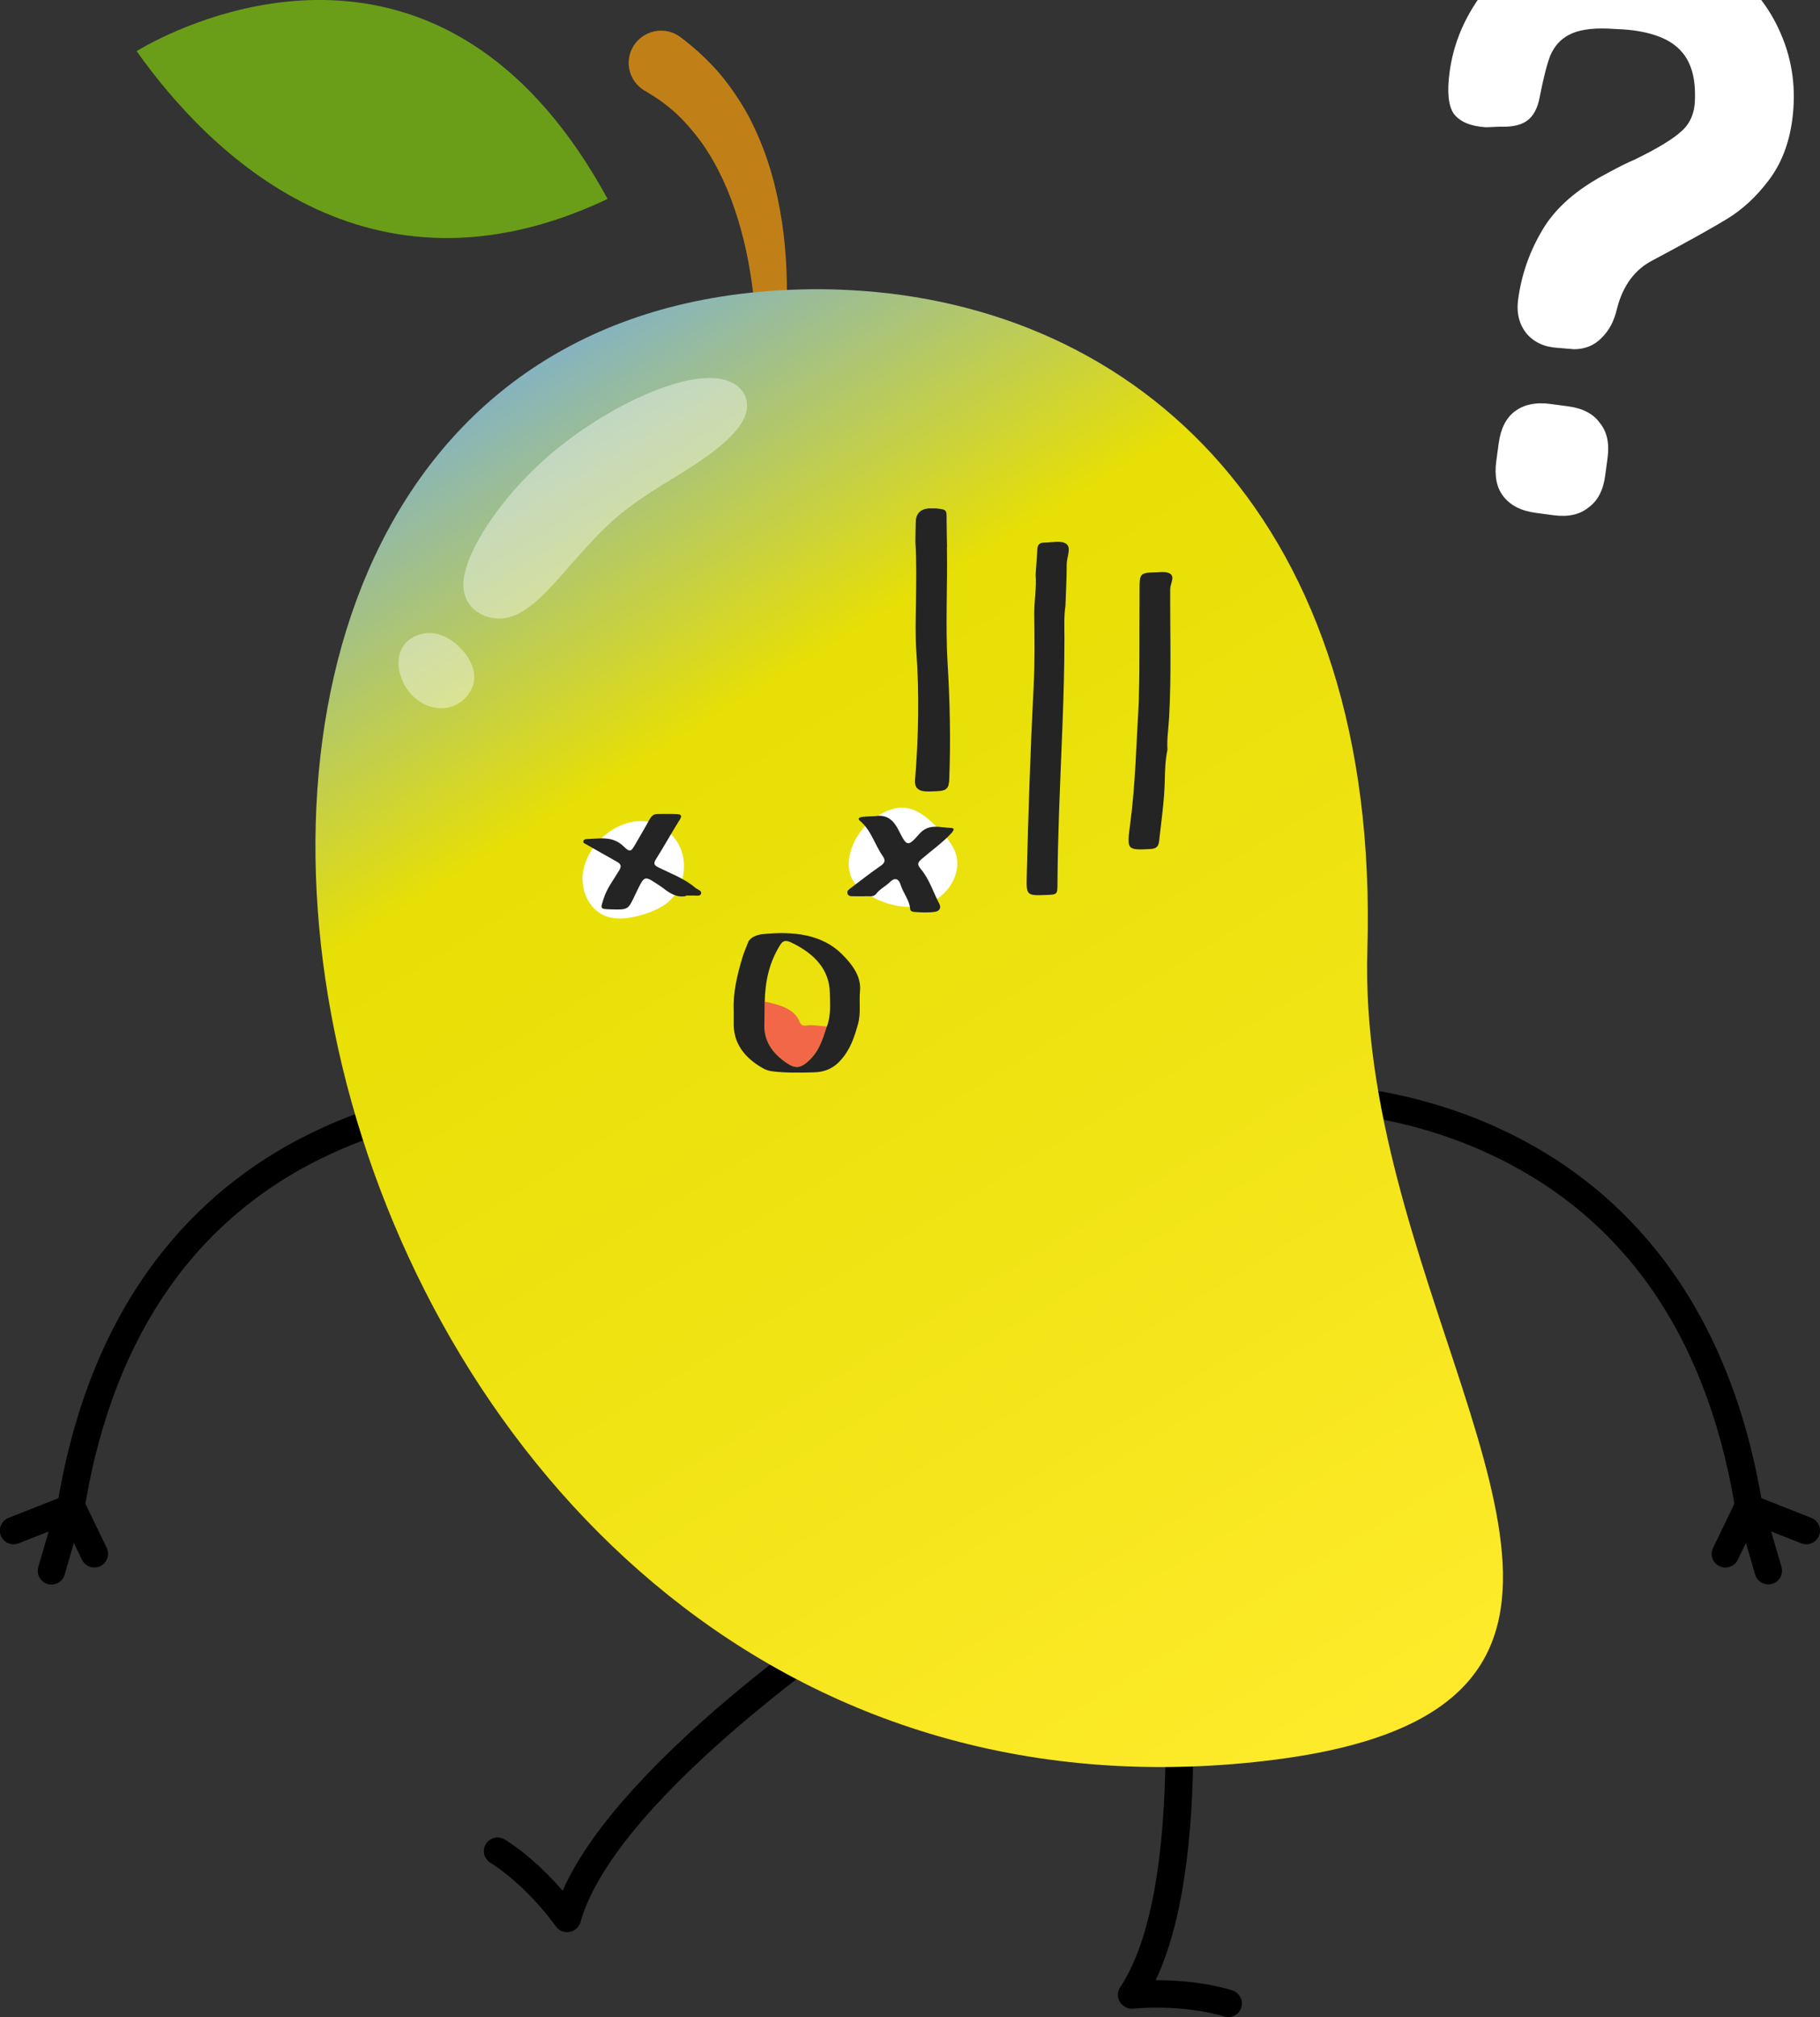 <svg width="111" height="123" viewBox="0 0 111 123" fill="none" xmlns="http://www.w3.org/2000/svg">
<rect x="0" y="0" width="111" height="123" fill="#333333" stroke="none"/>
<g clip-path="url(#clip0_126_2111)">
<path d="M68.704 122.424C68.824 122.473 68.958 122.494 69.092 122.48C72.378 122.199 74.614 122.944 74.635 122.951C75.072 123.098 75.551 122.867 75.699 122.431C75.847 121.996 75.615 121.525 75.178 121.371C75.086 121.342 73.267 120.731 70.481 120.745C74.303 112.732 72.23 96.171 72.131 95.426C72.075 94.97 71.652 94.647 71.193 94.703C70.735 94.759 70.411 95.18 70.467 95.637C70.488 95.827 72.815 114.396 68.316 121.181C68.14 121.448 68.133 121.792 68.295 122.066C68.394 122.227 68.535 122.347 68.704 122.41V122.424Z" fill="black"/>
<path d="M29.765 113.476C29.814 113.525 29.864 113.561 29.927 113.596C29.948 113.61 31.993 114.832 33.911 117.473C34.102 117.732 34.419 117.859 34.736 117.803C35.054 117.747 35.308 117.515 35.399 117.206C37.614 109.375 53.247 98.987 53.402 98.889C53.79 98.636 53.896 98.116 53.635 97.73C53.381 97.344 52.859 97.238 52.471 97.498C51.844 97.913 37.903 107.176 34.313 115.288C32.501 113.181 30.851 112.205 30.773 112.156C30.372 111.924 29.864 112.058 29.624 112.451C29.427 112.788 29.49 113.209 29.765 113.469V113.476Z" fill="black"/>
<path d="M4.393 91.093C4.703 91.093 5.007 91.269 5.148 91.564L6.509 94.38C6.706 94.794 6.537 95.293 6.121 95.496C5.705 95.693 5.204 95.525 5 95.11L3.639 92.294C3.441 91.879 3.61 91.381 4.026 91.177C4.146 91.121 4.266 91.093 4.386 91.093H4.393Z" fill="black"/>
<path d="M31.739 66.069C32.099 66.069 32.311 66.076 32.353 66.083C32.811 66.111 33.171 66.504 33.143 66.961C33.114 67.417 32.72 67.768 32.261 67.747C32.205 67.747 26.472 67.48 20.309 70.297C12.094 74.047 7.016 81.225 5.218 91.62C5.218 91.648 5.204 91.683 5.197 91.711L3.942 96.016C3.815 96.459 3.35 96.712 2.905 96.585C2.461 96.459 2.207 95.995 2.334 95.553L3.575 91.297C4.619 85.285 6.777 80.214 9.985 76.231C12.566 73.022 15.831 70.507 19.674 68.759C25.076 66.308 30.04 66.076 31.732 66.076L31.739 66.069Z" fill="black"/>
<path d="M4.393 91.093C4.725 91.093 5.042 91.29 5.169 91.62C5.338 92.048 5.127 92.533 4.696 92.701L1.135 94.106C0.705 94.275 0.219 94.064 0.049 93.635C-0.12 93.207 0.092 92.722 0.522 92.554L4.083 91.149C4.182 91.107 4.287 91.093 4.393 91.093Z" fill="black"/>
<path d="M106.6 91.093C106.72 91.093 106.847 91.121 106.959 91.177C107.375 91.374 107.552 91.873 107.347 92.294L105.986 95.11C105.789 95.525 105.288 95.7 104.865 95.496C104.449 95.3 104.273 94.801 104.477 94.387L105.838 91.57C105.979 91.269 106.282 91.1 106.593 91.1L106.6 91.093Z" fill="black"/>
<path d="M79.254 66.069C80.953 66.069 85.917 66.3 91.312 68.752C95.162 70.5 98.42 73.008 101.001 76.224C104.209 80.214 106.367 85.278 107.411 91.29L108.652 95.546C108.779 95.988 108.525 96.452 108.081 96.578C107.636 96.704 107.171 96.452 107.044 96.009L105.789 91.704C105.789 91.704 105.775 91.641 105.768 91.613C103.962 81.19 98.864 74.005 90.614 70.262C84.451 67.466 78.781 67.733 78.725 67.74C78.259 67.761 77.871 67.41 77.843 66.954C77.815 66.497 78.175 66.104 78.633 66.076C78.675 66.076 78.887 66.062 79.246 66.062L79.254 66.069Z" fill="black"/>
<path d="M106.6 91.093C106.706 91.093 106.804 91.114 106.91 91.149L110.471 92.554C110.901 92.722 111.113 93.207 110.944 93.635C110.774 94.064 110.288 94.275 109.858 94.106L106.297 92.701C105.866 92.533 105.655 92.048 105.824 91.62C105.951 91.29 106.268 91.093 106.6 91.093Z" fill="black"/>
<path d="M39.13 5.401C39.193 5.45 39.257 5.485 39.32 5.527L39.348 5.541C40.018 5.935 40.66 6.384 41.252 6.925C41.83 7.473 42.359 8.091 42.839 8.758C43.784 10.114 44.503 11.701 45.011 13.38C45.532 15.058 45.843 16.835 46.019 18.633C46.181 20.424 46.224 22.278 46.09 24.055V24.083C46.075 24.224 46.111 24.357 46.174 24.469C46.28 24.645 46.47 24.771 46.689 24.785C47.027 24.814 47.324 24.582 47.38 24.259C47.754 22.355 47.937 20.48 47.986 18.563C48.022 16.645 47.923 14.707 47.563 12.775C47.218 10.837 46.618 8.899 45.645 7.065C45.152 6.159 44.559 5.282 43.868 4.46C43.17 3.652 42.366 2.915 41.499 2.262C40.639 1.615 39.412 1.784 38.749 2.641C38.749 2.641 38.749 2.648 38.742 2.655C38.086 3.526 38.262 4.755 39.13 5.401Z" fill="#C18017"/>
<g style="mix-blend-mode:multiply" opacity="0.33">
<path d="M39.13 5.401C39.193 5.45 39.257 5.485 39.32 5.527L39.348 5.541C40.018 5.935 40.66 6.384 41.252 6.925C41.83 7.473 42.359 8.091 42.839 8.758C43.784 10.114 44.503 11.701 45.011 13.38C45.532 15.058 45.843 16.835 46.019 18.633C46.181 20.424 46.224 22.278 46.09 24.055V24.083C46.075 24.224 46.111 24.357 46.174 24.469C48.36 10.233 41.654 4.439 38.749 2.634C38.749 2.634 38.749 2.641 38.742 2.648C38.086 3.519 38.262 4.748 39.13 5.394V5.401Z" fill="#C18017"/>
</g>
<path d="M76.595 107.436C82.822 106.776 86.714 105.287 88.978 103.117C97.552 94.928 82.815 77.067 83.393 57.922C84.175 31.753 69.395 18.563 51.752 17.685C50.278 17.607 48.783 17.622 47.281 17.72C-1.565 20.901 16.691 113.785 76.595 107.436Z" fill="url(#paint0_linear_126_2111)"/>
<path d="M8.335 3.118C12.693 9.264 22.41 19.068 37.056 12.129C27.685 -5.092 13.511 0.442 9.456 2.5C8.737 2.865 8.335 3.118 8.335 3.118Z" fill="#6A9E18"/>
<g style="mix-blend-mode:multiply" opacity="0.19">
<path d="M8.335 3.118C12.693 9.264 22.41 19.068 37.056 12.129C37.056 12.129 18.221 13 9.456 2.5C8.737 2.865 8.335 3.118 8.335 3.118Z" fill="#6A9E18"/>
</g>
<g opacity="0.4">
<path d="M28.334 35.018C28.665 33.347 30.336 30.804 32.452 28.726C34.567 26.647 37.127 25.045 39.278 24.097C41.421 23.149 43.156 22.854 44.256 23.177C45.356 23.5 45.829 24.441 45.413 25.432C44.997 26.429 43.699 27.475 42.19 28.452C40.681 29.428 38.967 30.327 37.374 31.746C35.787 33.164 34.32 35.11 33.114 36.283C31.909 37.456 30.971 37.863 29.991 37.673C29.011 37.484 27.995 36.69 28.326 35.018H28.334Z" fill="white"/>
<path d="M24.991 42.238C24.37 41.494 24.102 40.384 24.476 39.605C24.85 38.825 25.851 38.39 26.839 38.706C27.826 39.022 28.792 40.096 28.912 41.059C29.032 42.021 28.312 42.877 27.452 43.116C26.599 43.355 25.612 42.983 24.991 42.238Z" fill="white"/>
</g>
<path d="M52.098 53.813C52.309 54.115 52.612 54.346 52.93 54.536C54.016 55.203 55.384 55.533 56.582 55.098C57.781 54.663 58.67 53.314 58.303 52.092C58.113 51.46 57.64 50.961 57.182 50.484C55.891 49.142 54.876 48.777 53.233 49.957C52.154 50.73 51.251 52.591 52.098 53.813Z" fill="white"/>
<path d="M35.547 53.265C35.42 54.283 35.907 55.407 36.845 55.822C37.55 56.13 38.375 56.011 39.115 55.793C39.694 55.625 40.265 55.4 40.73 55.021C41.852 54.101 42.049 52.261 41.153 51.123C39.299 48.763 35.865 50.751 35.547 53.265Z" fill="white"/>
<path d="M53.367 49.767C54.114 49.641 54.516 50.034 54.827 50.666C55.306 51.621 55.37 51.643 56.061 50.856C56.639 50.189 57.337 50.463 58 50.484C58.282 50.491 58.127 50.694 58 50.828C57.457 51.411 56.801 51.867 56.202 52.387C55.969 52.591 55.927 52.71 56.138 52.963C56.681 53.595 56.914 54.403 57.295 55.126C57.414 55.358 57.295 55.555 57.034 55.597C56.611 55.66 56.181 55.639 55.75 55.604C55.645 55.597 55.525 55.562 55.511 55.428C55.468 54.88 55.087 54.466 54.932 53.96C54.834 53.644 54.629 53.441 54.276 53.785C54.016 54.038 53.677 54.199 53.444 54.494C53.261 54.733 52.993 54.627 52.76 54.649C52.535 54.663 52.302 54.649 52.076 54.649C51.921 54.649 51.745 54.67 51.689 54.487C51.632 54.304 51.801 54.22 51.914 54.129C52.507 53.679 53.099 53.216 53.712 52.794C53.98 52.612 54.009 52.45 53.839 52.205C53.346 51.502 53.134 50.617 52.436 50.041C52.26 49.894 52.478 49.824 52.57 49.816C52.824 49.781 53.085 49.781 53.346 49.767H53.367Z" fill="#242424"/>
<path d="M41.844 54.635C41.323 54.754 40.871 54.494 40.441 54.15C40.392 54.115 40.343 54.08 40.293 54.045C39.257 53.37 39.341 53.307 38.763 54.508C38.305 55.456 38.354 55.484 37.282 55.449C36.577 55.428 36.612 55.435 36.817 54.789C37.021 54.15 37.43 53.637 37.762 53.075C37.924 52.809 37.867 52.682 37.62 52.542C36.986 52.191 36.351 51.825 35.724 51.467C35.66 51.432 35.569 51.411 35.576 51.32C35.576 51.207 35.681 51.165 35.766 51.165C36.542 51.144 37.339 50.947 38.008 51.587C38.438 51.994 38.474 51.952 38.763 51.453C39.045 50.961 39.334 50.484 39.602 49.985C39.715 49.782 39.849 49.634 40.089 49.634C40.483 49.634 40.886 49.62 41.28 49.641C41.464 49.648 41.647 49.683 41.464 49.971C40.963 50.765 40.505 51.6 40.004 52.394C39.842 52.647 39.898 52.759 40.131 52.879C40.907 53.265 41.732 53.56 42.402 54.129C42.535 54.241 42.811 54.304 42.761 54.487C42.705 54.677 42.444 54.599 42.268 54.606C42.148 54.614 42.021 54.606 41.837 54.606L41.844 54.635Z" fill="#242424"/>
<path d="M64.981 36.936C64.882 37.596 64.918 38.256 64.918 38.916C64.918 42.428 64.713 45.933 64.593 49.444C64.544 50.912 64.501 52.387 64.494 53.855C64.494 54.543 64.487 54.543 63.825 54.571C62.619 54.614 62.59 54.614 62.619 53.426C62.717 49.55 62.844 45.68 63.042 41.81C63.119 40.342 63.091 38.867 63.077 37.399C63.077 36.606 63.225 35.826 63.162 35.032C63.197 34.513 63.239 34 63.267 33.48C63.282 33.199 63.422 33.087 63.683 33.087C64.142 33.087 64.706 32.939 65.023 33.157C65.362 33.389 65.058 33.972 65.058 34.393C65.058 35.243 65.009 36.093 64.981 36.943V36.936Z" fill="#242424"/>
<path d="M57.753 33.382C57.795 35.749 57.654 38.116 57.795 40.483C57.936 42.772 57.986 45.202 57.894 47.506C57.873 48.082 57.725 48.222 57.147 48.243C56.561 48.264 55.736 48.398 55.807 47.562C56.018 44.992 56.075 42.266 55.884 39.689C55.814 38.713 55.849 37.736 55.863 36.76C55.877 35.517 55.906 34.274 55.828 33.031C55.828 32.637 55.842 32.251 55.849 31.858C55.854 31.343 56.108 31.057 56.611 31.001C56.773 31.001 56.928 31.001 57.09 31.001C57.746 31.071 57.739 31.071 57.732 31.738C57.732 32.286 57.753 32.841 57.76 33.389L57.753 33.382Z" fill="#242424"/>
<path d="M71.201 45.722C71.067 46.347 71.052 46.979 71.038 47.611C71.01 48.847 70.827 50.069 70.693 51.291C70.657 51.608 70.523 51.748 70.178 51.769C68.704 51.846 68.725 51.825 68.93 50.231C69.254 47.773 69.304 45.286 69.452 42.814C69.466 42.217 69.48 41.613 69.487 41.016C69.494 39.26 69.494 37.505 69.501 35.749C69.501 35.025 69.6 34.92 70.312 34.906C70.657 34.906 71.074 34.815 71.341 34.969C71.687 35.166 71.37 35.587 71.37 35.91C71.356 38.502 71.447 41.1 71.306 43.692C71.271 44.373 71.158 45.048 71.201 45.729V45.722Z" fill="#242424"/>
<path d="M46.64 61.075C47.556 61.265 48.438 61.503 48.762 62.29C48.84 62.473 48.917 62.578 49.214 62.529C49.615 62.466 50.017 62.585 50.426 62.585C50.165 63.386 49.947 64.2 49.157 64.825C48.769 65.135 48.48 65.135 48.057 64.868C47.084 64.243 46.59 63.449 46.618 62.48C46.633 62.016 46.633 61.545 46.64 61.082V61.075Z" fill="#F36749"/>
<path d="M51.336 58.167C50.123 56.966 48.374 56.77 46.52 56.959C46.167 56.994 45.744 57.156 45.631 57.451C45.511 57.767 45.363 58.083 45.272 58.406C44.954 59.474 44.7 60.541 44.75 61.602C44.75 61.911 44.75 62.192 44.75 62.466C44.75 63.568 45.342 64.453 46.499 65.12C46.675 65.226 46.865 65.289 47.091 65.324C47.937 65.429 48.79 65.408 49.637 65.387C50.349 65.373 50.856 65.106 51.244 64.678C51.865 64.004 52.112 63.224 52.33 62.438C52.514 61.777 52.387 61.096 52.45 60.429C52.535 59.53 51.978 58.806 51.329 58.16L51.336 58.167ZM50.426 62.585C50.165 63.386 49.947 64.2 49.157 64.825C48.769 65.134 48.48 65.134 48.057 64.868C47.084 64.243 46.59 63.449 46.618 62.48C46.633 62.016 46.633 61.545 46.64 61.082C46.668 59.874 46.894 58.708 47.592 57.605C47.754 57.353 47.923 57.31 48.247 57.465C49.742 58.174 50.581 59.172 50.61 60.527C50.624 61.215 50.687 61.918 50.433 62.592L50.426 62.585Z" fill="#242424"/>
<path d="M97.897 29.014C97.776 29.906 97.437 30.55 96.879 30.946C96.349 31.38 95.638 31.536 94.746 31.417L93.656 31.271C92.764 31.151 92.104 30.81 91.675 30.248C91.275 29.724 91.136 29.016 91.256 28.124L91.404 27.034C91.524 26.142 91.847 25.495 92.372 25.095C92.934 24.666 93.662 24.511 94.554 24.631L95.644 24.777C96.536 24.897 97.18 25.235 97.575 25.793C98.008 26.322 98.165 27.032 98.044 27.924L97.897 29.014ZM88.411 4.385C88.616 2.865 89.162 1.442 90.047 0.115C90.938 -1.246 92.094 -2.335 93.516 -3.153C94.939 -3.972 96.52 -4.348 98.26 -4.283C98.93 -4.26 99.447 -4.225 99.81 -4.176C101.892 -3.897 103.698 -3.201 105.229 -2.087C106.765 -1.007 107.89 0.372 108.606 2.048C109.325 3.692 109.558 5.455 109.303 7.338C109.107 8.791 108.621 10.021 107.846 11.027C107.108 12.004 106.263 12.782 105.311 13.361C104.358 13.939 102.848 14.779 100.782 15.881C99.697 16.442 98.976 17.421 98.619 18.82C98.45 19.571 98.134 20.167 97.671 20.61C97.24 21.056 96.688 21.285 96.014 21.295L95.016 21.212C94.214 21.172 93.58 20.885 93.114 20.352C92.653 19.785 92.478 19.089 92.589 18.263C92.794 16.744 93.288 15.33 94.07 14.023C94.857 12.682 96.173 11.53 98.019 10.567C98.709 10.188 99.268 9.91 99.696 9.732C101.101 9.046 102.053 8.468 102.554 7.997C103.088 7.53 103.361 6.877 103.374 6.038C103.416 4.732 103.128 3.752 102.51 3.097C101.925 2.447 100.956 2.031 99.601 1.85C99.304 1.81 98.787 1.774 98.051 1.743C97.014 1.705 96.223 1.834 95.678 2.131C95.171 2.399 94.794 2.819 94.549 3.392C94.341 3.936 94.126 4.781 93.903 5.929C93.776 6.618 93.509 7.103 93.101 7.385C92.73 7.638 92.194 7.751 91.491 7.724L90.629 7.76C89.695 7.702 89.042 7.429 88.67 6.942C88.332 6.46 88.245 5.607 88.411 4.385Z" fill="white"/>
</g>
<defs>
<linearGradient id="paint0_linear_126_2111" x1="29.927" y1="20.473" x2="86.355" y2="112.653" gradientUnits="userSpaceOnUse">
<stop stop-color="#79AED7"/>
<stop offset="0.25" stop-color="#E7DF05"/>
<stop offset="0.59" stop-color="#F1E415"/>
<stop offset="0.97" stop-color="#FFEB2D"/>
</linearGradient>
<clipPath id="clip0_126_2111">
<rect width="111" height="123" fill="white"/>
</clipPath>
</defs>
</svg>
